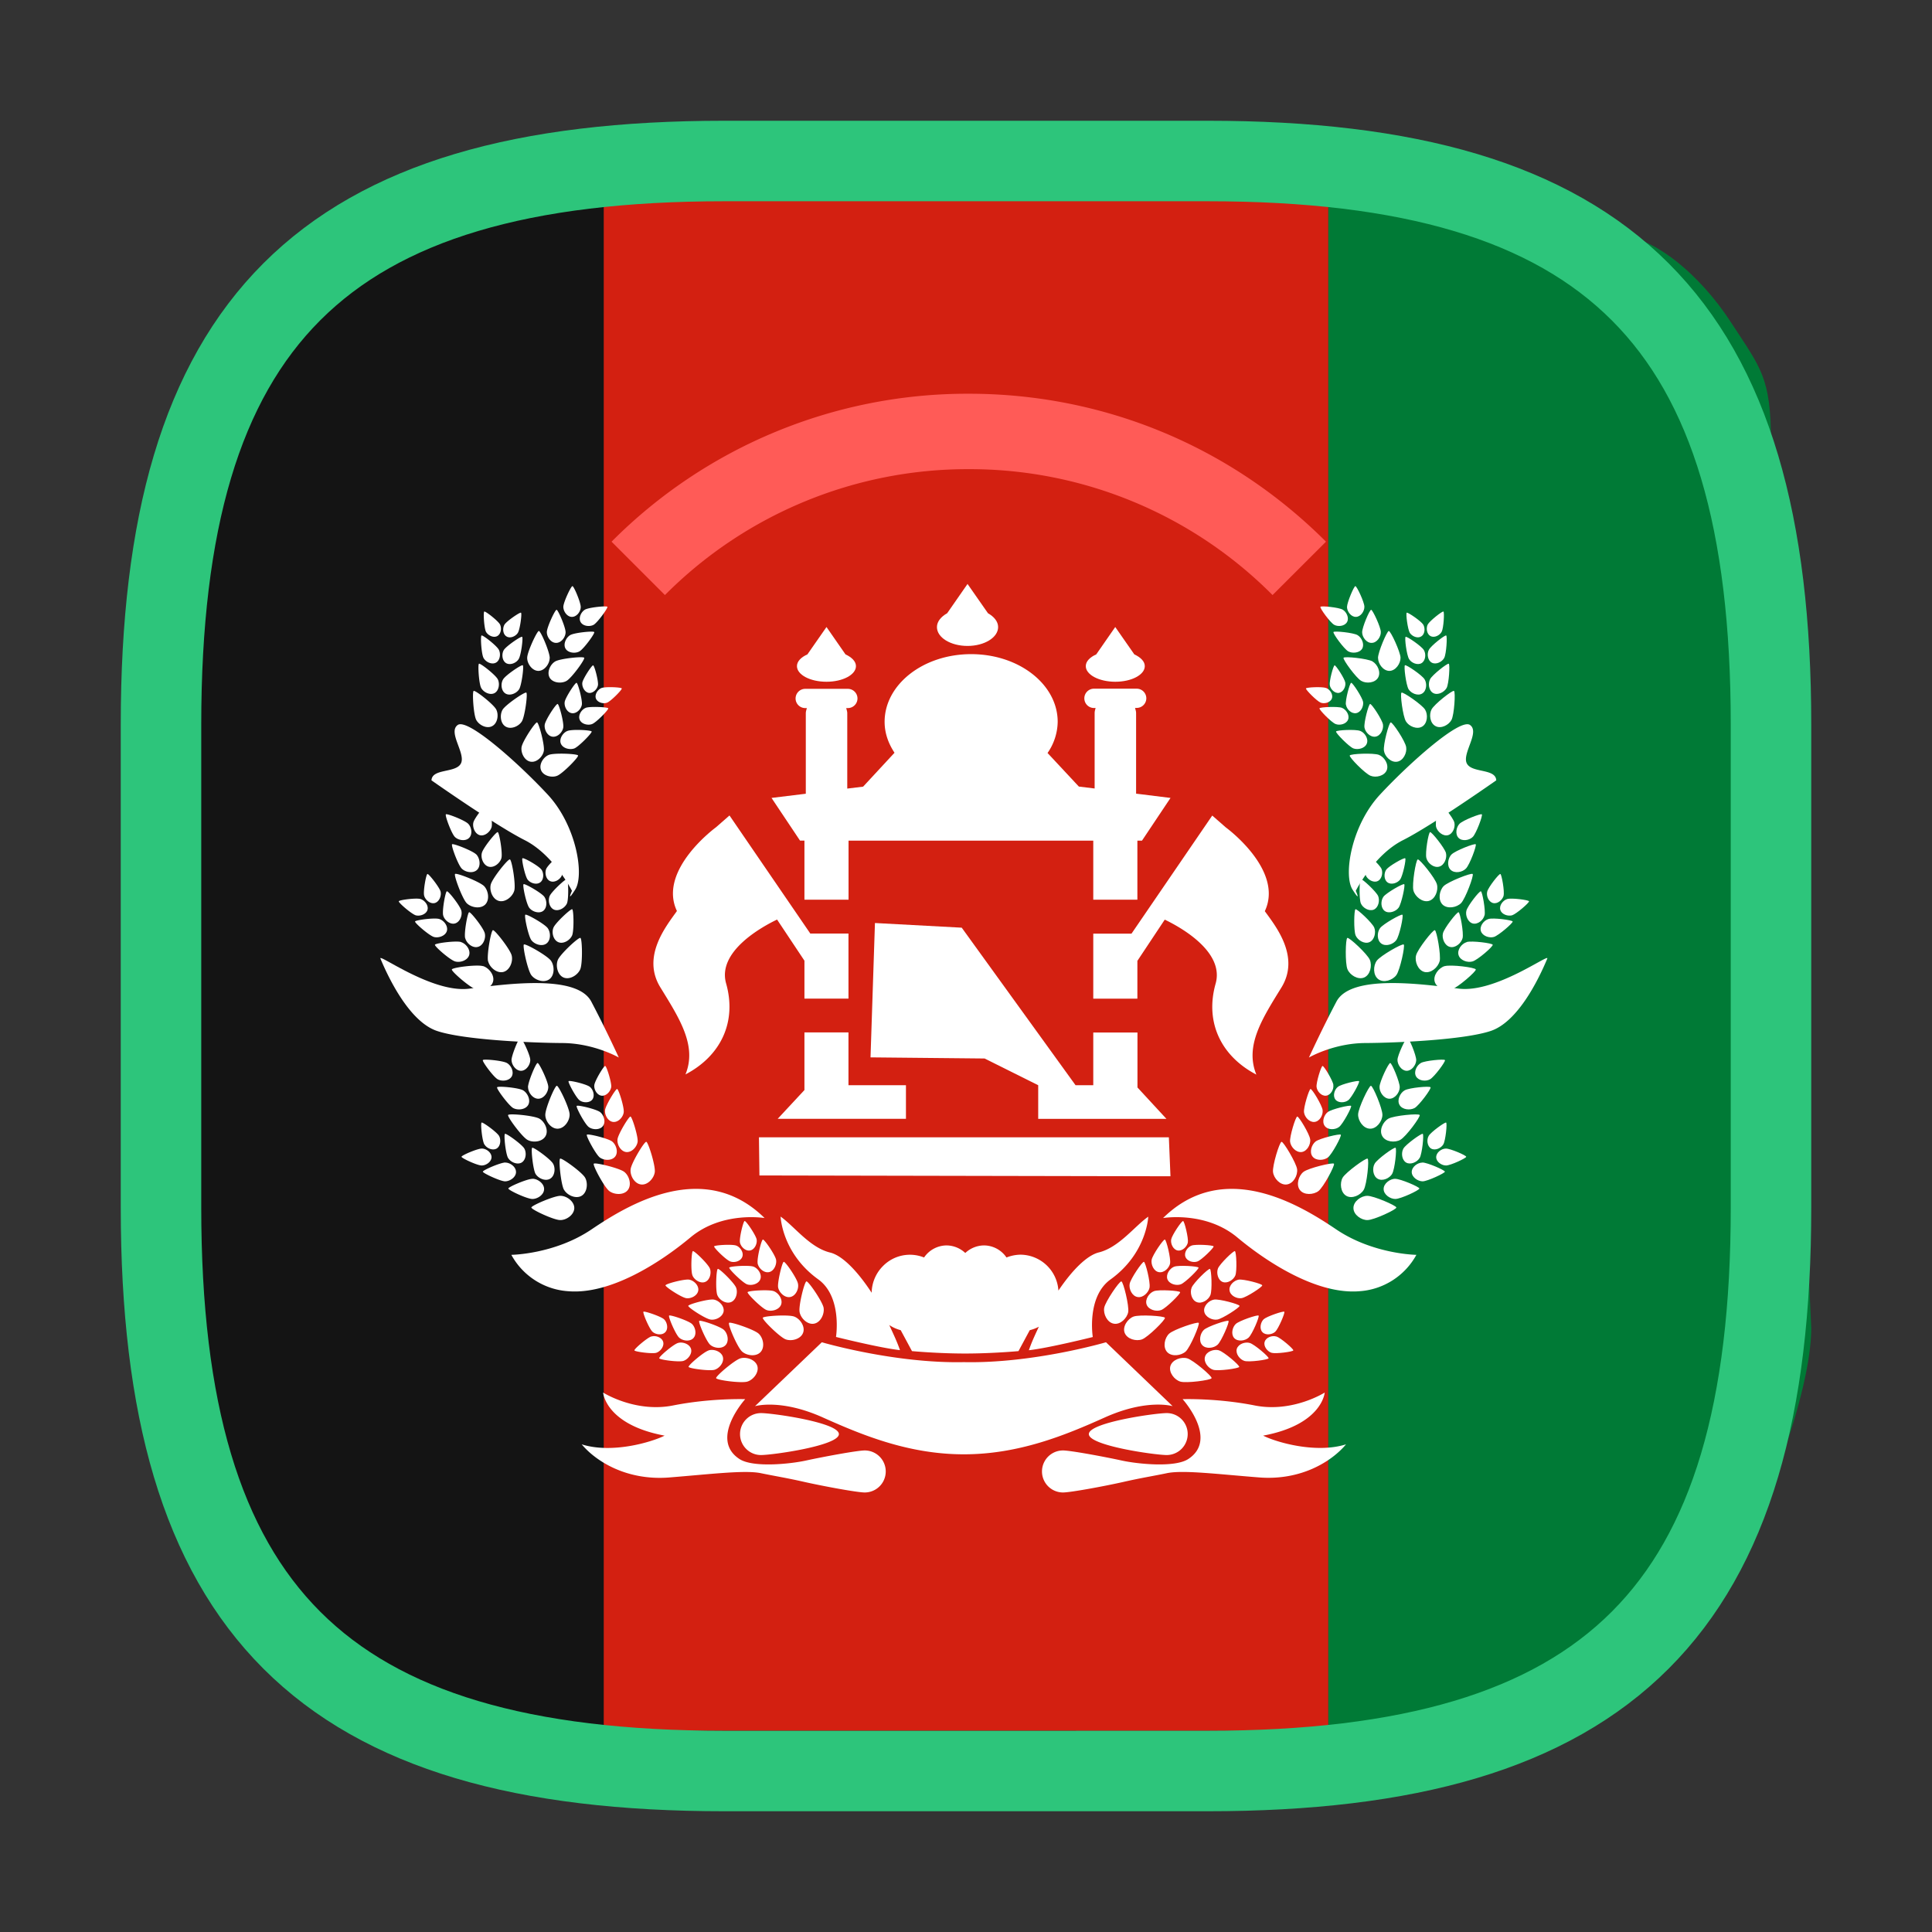 <svg fill="none" xmlns="http://www.w3.org/2000/svg" viewBox="0 0 24 24">
  <rect x="0" y="0" width="24" height="24" fill="#333333" stroke="none"/>
  <path d="M14 18.923c0 .816-.147 1.599-.41 2.176-.261.577-.616.901-.987.901l-7.746-.5c-.37 0-1.452-.923-1.714-1.5S2 17.816 2 17l.5-11c0-.816.38-1.423.643-2 .262-.577 1.915-1.5 2.286-1.5l7.174-.5c.37 0 .726.324.988.901S14 4.261 14 5.077v13.846z" fill="#141414"/>
  <path d="M20 2.901c.53 0 1.125.522 1.5 1.099s.5.684.5 1.5l.5 11c0 .816-.625 2.423-1 3s-1.47 2-2 2l-3 .5V2l3.5.901z" fill="#007A36"/>
  <path d="M7.5 2h9v19.5h-9V2z" fill="#D32011"/>
  <path d="M15.036 16.088c-.024.06-.106.113-.17.087-.065-.025-.087-.12-.063-.18.024-.06.208-.24.227-.232.02.008.03.265.006.325zm.046.056c-.064.01-.134.078-.123.147.011.068.098.112.163.101.063-.01.279-.15.276-.17-.004-.021-.252-.088-.316-.078zm.264-.3c-.023.055-.098.104-.158.081-.059-.023-.08-.112-.058-.168.022-.056.193-.222.21-.215.019.007.028.246.006.301zm.042.052c-.06.01-.125.072-.114.136.01.064.091.104.15.094.06-.01.26-.14.256-.159-.003-.02-.233-.08-.292-.071zm-1.373.403c-.015.077-.098.16-.18.144-.082-.015-.132-.121-.118-.198.014-.076.188-.331.213-.327.025.005.098.305.085.381zm.066.056c-.072.027-.14.124-.11.202.03.078.143.108.216.081.073-.027.293-.244.284-.268-.009-.023-.317-.042-.39-.015zm.2-.363c-.012.064-.082.133-.15.12-.068-.011-.11-.1-.098-.164.012-.064.157-.277.177-.273.02.004.082.254.07.317zm.055.047c-.061.022-.116.103-.092.168.024.064.119.09.18.067.06-.022.243-.203.236-.222-.007-.019-.264-.035-.324-.013zm.2-.347c-.011.06-.076.123-.14.111-.063-.01-.1-.093-.09-.153.01-.059.145-.255.164-.252.019.004.076.235.065.295zm.05.043c-.055.021-.106.096-.084.156.023.06.11.084.167.063.056-.022.225-.189.22-.207-.007-.018-.246-.033-.302-.012zm.17-.301c-.01.053-.069.11-.126.1-.057-.01-.091-.085-.081-.138.01-.053.13-.232.148-.228.017.003.068.213.059.266zm.046.039c-.05.018-.097.086-.076.14.02.056.1.076.15.057.051-.019.205-.17.2-.187-.007-.016-.223-.029-.274-.01zm-.073 1.316c-.057.052-.173.068-.23.007-.057-.062-.032-.177.025-.229.057-.052.35-.151.367-.134.016.018-.105.303-.162.356zm.02.085c-.075-.022-.186.016-.21.095-.023.08.05.172.124.194.075.022.381-.018.388-.043.008-.023-.227-.224-.302-.246zm.377-.17c-.047.044-.144.057-.191.006-.047-.05-.027-.146.02-.19.048-.044.292-.126.306-.111.014.015-.088.251-.135.295zm.017.07c-.063-.018-.155.014-.174.08-.02.067.04.143.102.162.063.018.317-.016.323-.036.006-.02-.19-.187-.251-.205zm.367-.157c-.044.04-.133.053-.178.005-.043-.047-.024-.135.02-.176.044-.04.27-.117.283-.103.013.014-.08.233-.125.274zm.016.066c-.058-.018-.143.012-.162.073-.018.061.038.133.095.15.058.017.294-.014.3-.033.005-.019-.176-.173-.233-.19zm.316-.14c-.04.037-.121.048-.16.005-.04-.042-.023-.123.016-.16.04-.036.245-.105.256-.093.012.013-.073.211-.112.248zm.014.06c-.052-.017-.13.01-.146.066-.017.055.034.12.086.136.052.015.265-.013.27-.03.005-.017-.158-.157-.21-.173zm.257-2.079c.01.077-.046.18-.129.19-.082.01-.161-.077-.17-.154-.01-.077.08-.373.106-.376.024-.003.183.263.193.34zm.08.033c-.061.047-.096.16-.045.226.051.066.168.06.23.013s.208-.32.193-.34c-.016-.019-.316.054-.378.101zm.083-.405c.007.065-.038.15-.107.159-.07.008-.135-.064-.143-.128-.007-.065.068-.31.089-.313.02-.002.153.218.16.282zm.067.028c-.051.04-.08.133-.038.187.043.055.14.05.191.011.051-.04.173-.266.16-.282-.012-.016-.262.045-.313.084zm.087-.39c.008.059-.035.14-.1.147-.064.007-.124-.06-.131-.12-.008-.059.063-.287.081-.289.02-.002.143.202.15.262zm.063.025c-.048.037-.075.123-.035.174.04.051.13.047.177.01.047-.036.16-.246.149-.261-.012-.015-.244.04-.291.077zm.07-.337c.008.054-.031.126-.09.133-.057.007-.112-.054-.118-.108-.007-.054.057-.26.074-.261.017-.004.129.182.135.236zm.057.023c-.043.033-.067.112-.031.158.035.045.117.042.16.008.043-.033.145-.223.134-.236-.01-.014-.22.036-.263.07zm.321 1.279c-.039.067-.145.117-.217.075-.072-.042-.083-.16-.045-.226.04-.067.29-.249.31-.236.022.012-.009.32-.048.387zm.044.075c-.078 0-.174.07-.172.153.001.083.098.15.175.148.078 0 .359-.13.358-.156 0-.024-.283-.146-.361-.145zm.31-.274c-.033.056-.121.097-.181.062-.06-.034-.07-.132-.037-.188.032-.056.24-.207.259-.197.018.011-.009.267-.042.323zm.036.062c-.064.001-.144.059-.143.128 0 .069.082.124.146.123.065 0 .298-.108.298-.13 0-.02-.236-.121-.3-.12zm.305-.26c-.03.053-.113.09-.168.059-.056-.033-.064-.123-.034-.175.03-.051.223-.191.24-.182.017.01-.008.247-.038.299zm.034.059c-.06 0-.133.053-.133.118.001.064.076.115.136.115.06-.001.276-.102.276-.12 0-.019-.219-.114-.279-.114zm.26-.227c-.027.047-.1.082-.152.053-.05-.03-.058-.112-.03-.158.026-.046.201-.173.216-.165.016.008-.007.223-.034.27zm.031.053c-.054 0-.12.048-.12.107 0 .058.068.104.123.103.055 0 .25-.091.25-.108 0-.018-.198-.103-.253-.102zm-.788-.417c-.002.078-.072.173-.155.17-.084-.002-.149-.1-.147-.177.001-.077.134-.356.159-.356.025 0 .145.285.143.363zm.075.045c-.068.038-.119.144-.077.217.04.073.157.085.225.046.069-.038.252-.286.24-.308-.012-.022-.32.007-.388.045zm.14-.389c-.001.065-.06.143-.129.142-.07-.002-.124-.083-.122-.148.001-.064.112-.297.133-.296.02 0 .12.238.118.302zm.062.037c-.057.032-.099.12-.065.181s.131.07.188.039c.056-.032.209-.239.198-.257-.009-.019-.264.005-.321.037zm.143-.374c-.002.06-.056.133-.12.132-.064-.002-.114-.077-.113-.137.002-.06.104-.275.123-.275.02 0 .111.22.11.28zm.058.035c-.053.029-.092.11-.06.167.033.056.122.065.174.035.053-.03.195-.221.185-.238-.01-.016-.248.006-.3.036zm-.634-1.281c.03.072.005.187-.071.219-.077.032-.177-.03-.207-.102-.031-.072-.025-.38-.002-.39.023-.01.25.201.28.273zm.086.01c-.046.063-.048.18.019.23.067.05.178.012.224-.051.046-.063.111-.365.092-.38-.02-.015-.288.138-.335.201zm-.032-.412c.025.059.004.155-.06.182-.063.027-.146-.025-.171-.084-.025-.06-.02-.316-.002-.325.02-.008.208.168.233.227zm.072.008c-.038.053-.04.15.016.191.056.041.148.01.186-.042.039-.052.093-.303.076-.316-.016-.011-.24.115-.278.167zm-.023-.399c.023.056.004.144-.055.169-.06.024-.137-.023-.16-.078-.023-.056-.019-.293 0-.301.017-.007.191.155.215.21zm.066.008c-.035.048-.037.138.015.177.051.038.138.008.173-.04.035-.048.085-.28.07-.292-.015-.012-.222.107-.258.155zm-.024-.345c.02.05.003.13-.05.152-.053.023-.123-.02-.145-.07-.02-.05-.017-.265 0-.272.016-.007.174.14.195.19zm.06.007c-.032.043-.033.126.014.16.047.035.124.009.157-.035.032-.043.078-.254.063-.264-.014-.012-.201.095-.234.139zm.661 1.14c-.019.076-.108.153-.188.133-.08-.02-.124-.13-.104-.206.018-.075.209-.319.233-.313.024.007.078.311.06.387zm.063.06c-.074.023-.147.116-.123.196.024.08.136.117.21.094.074-.022.308-.225.3-.248-.005-.025-.312-.064-.387-.041zm.223-.348c-.016.063-.09.127-.157.11-.067-.016-.103-.108-.087-.17.016-.064.174-.266.194-.261.02.005.065.258.05.321zm.052.05c-.063.018-.123.095-.102.162.02.066.112.097.174.078.063-.018.257-.186.25-.207-.005-.02-.26-.052-.322-.034zm.22-.333c-.013.058-.082.117-.145.102-.062-.016-.095-.1-.08-.159.014-.058.16-.246.18-.241.018.004.06.239.046.298zm.05.046c-.058.017-.114.088-.095.15.019.061.104.09.162.073.058-.018.238-.173.233-.192-.006-.018-.243-.049-.3-.031zm.188-.29c-.014.052-.075.106-.131.092-.057-.014-.087-.09-.073-.143.013-.053.146-.223.163-.218.016.003.054.216.04.269zm.044.042c-.052.016-.103.08-.085.136.016.055.094.081.146.066.052-.016.215-.157.21-.174-.005-.017-.22-.044-.27-.028zm-.873-.182c.02.074-.02.185-.102.206-.08.02-.17-.055-.19-.13-.02-.075.03-.38.054-.386.024-.006.219.234.238.31zm.084.021c-.055.056-.073.171-.014.23.06.058.175.037.23-.018.054-.056.162-.345.144-.362-.017-.018-.305.096-.36.15zm.028-.412c.016.063-.018.153-.085.171-.067.018-.142-.044-.158-.107-.017-.064.025-.317.046-.322.02-.005.18.196.197.258zm.07.018c-.046.047-.062.143-.012.192.05.049.145.031.19-.015.047-.047.136-.287.122-.302-.015-.014-.255.08-.3.126zm.034-.398c.015.058-.016.143-.079.16-.062.016-.13-.043-.147-.101-.015-.058.024-.293.042-.299.02-.004.168.182.184.24zm.065.018c-.042.042-.057.131-.012.176.046.045.135.03.177-.013.042-.043.126-.266.112-.28-.013-.013-.235.074-.277.117zm-1.002-.856c.067.026.126.117.098.19-.029.072-.134.097-.201.07-.068-.026-.268-.23-.259-.252.008-.022.294-.034.362-.008zm.063-.051c.01.071.087.149.164.136.076-.012.124-.11.112-.181-.01-.072-.168-.31-.192-.307-.023.004-.096.28-.084.352zm-.294-.246c.055.021.105.097.081.157-.023.06-.111.081-.167.06-.055-.022-.223-.193-.215-.21.007-.018.245-.03.3-.007zm.052-.042c.01.059.073.123.137.113.063-.01.102-.091.093-.15-.009-.06-.14-.259-.16-.256-.019.003-.08.234-.07.293zm-.28-.245c.052.02.099.091.076.147-.022.055-.103.075-.155.054-.052-.02-.206-.178-.2-.195.007-.016.228-.026.28-.006zm.05-.039c.008.055.067.115.126.105.06-.01.095-.085.087-.14-.01-.055-.13-.24-.148-.237-.019.004-.075.218-.066.272zm-.245-.207c.047.018.089.081.07.131-.02.05-.094.069-.14.05-.047-.019-.188-.161-.182-.176.006-.015.205-.024.252-.005zm.044-.036c.008.05.061.105.115.096.053-.01.086-.078.078-.127-.008-.05-.117-.217-.133-.215-.017.003-.068.197-.06.246zm1.184.304c.038.062.03.17-.035.21-.066.041-.166-.002-.203-.064-.038-.061-.075-.345-.055-.357.02-.012.255.15.293.211zm.08-.002c-.033.063-.02.171.05.207.067.037.164-.013.198-.077.034-.063.052-.35.031-.36-.02-.012-.245.165-.279.23zm-.086-.374c.032.051.026.142-.03.176-.054.034-.137-.002-.169-.053-.031-.051-.062-.288-.045-.298.016-.01.213.123.244.175zm.068-.002c-.028.053-.017.143.04.173s.137-.012.166-.065c.028-.053.043-.291.026-.3-.017-.009-.205.139-.232.192zm-.078-.363c.03.047.024.131-.027.163-.05.031-.128-.002-.156-.05-.03-.047-.058-.266-.043-.276.015-.01.197.115.226.163zm.063-.002c-.027.05-.015.133.037.16.053.028.128-.01.154-.06.026-.05.04-.27.024-.278-.016-.008-.19.128-.215.178zm-.07-.313c.026.043.022.119-.025.147-.046.029-.115-.002-.142-.045-.026-.043-.052-.241-.038-.25.014-.008.179.105.205.148zm.056-.002c-.023.045-.013.12.035.145.048.025.115-.01.138-.054.024-.044.036-.244.022-.251-.014-.008-.17.115-.195.16zm-.687.459c.063.036.109.134.07.202-.038.066-.146.077-.209.04-.063-.035-.231-.266-.22-.287.011-.02.296.009.36.045zm.07-.041c0 .071.064.16.142.159.077-.002.138-.092.137-.164-.002-.072-.122-.332-.146-.332-.022.001-.135.264-.134.337zm-.256-.286c.052.03.09.112.059.168-.032.055-.122.063-.174.034-.052-.03-.193-.222-.183-.24.01-.016.246.008.298.038zm.058-.035c0 .06.054.134.118.132.065 0 .116-.075.114-.135 0-.06-.102-.277-.12-.276-.02 0-.113.22-.112.28zm-.242-.281c.048.028.084.103.054.155-.03.052-.113.06-.16.033-.049-.028-.18-.207-.17-.223.009-.015.228.007.276.035zm.054-.032c.001.055.05.123.11.122.06 0 .107-.07.106-.126 0-.056-.094-.256-.112-.256-.018 0-.104.204-.104.26z" fill="#fff"/>
  <path d="M17.595 15.588s-.537-.006-.996-.316c-.459-.31-1.399-.88-2.151-.141 0 0 .525-.089.92.239.394.329 1.005.713 1.52.67a.873.873 0 00.707-.452z" fill="#fff"/>
  <path d="M8.26 7.392l-.663-.663a6.234 6.234 0 014.437-1.838c1.677 0 3.252.653 4.438 1.838l-.664.663a5.303 5.303 0 00-3.774-1.564A5.305 5.305 0 008.26 7.392z" fill="#FF5B57"/>
  <path d="M9.434 14.602l-.006-.474h5.092l.02.484-5.106-.01zm5.106-4.69l-.427-.053V8.858c0-.023-.008-.043-.013-.064h.02a.12.12 0 00.12-.119.12.12 0 00-.12-.12h-.53a.12.12 0 00-.12.12.12.12 0 00.12.12h.02c-.005.02-.012.04-.012.063v.937l-.196-.024-.389-.417a.694.694 0 00.126-.387c0-.465-.481-.841-1.075-.841s-1.075.376-1.075.841c0 .14.047.269.123.384l-.39.421-.197.024V8.86c0-.023-.008-.043-.013-.064h.02a.12.12 0 00.12-.12.12.12 0 00-.12-.119h-.53a.12.12 0 00-.119.12.12.12 0 00.12.119h.02c-.005.021-.013.041-.013.064v1l-.426.052.354.53h.055v.734h.548v-.733h3.04v.733h.548v-.733h.057l.354-.53z" fill="#fff"/>
  <path d="M13.855 8.469c.202 0 .366-.087.366-.194 0-.059-.052-.11-.13-.146l-.237-.34-.236.34c-.078.035-.13.086-.13.146 0 .107.165.194.367.194zm-1.836-.445c.21 0 .38-.105.38-.234 0-.069-.05-.129-.126-.172l-.254-.364-.253.364c-.077.043-.127.104-.127.172 0 .13.17.234.38.234zm-1.752.445c.202 0 .366-.087.366-.194 0-.059-.052-.11-.13-.146l-.236-.34-.237.34c-.078.035-.13.086-.13.146 0 .107.164.194.367.194zm4.223 5.43l-.36-.39v-.683h-.549v.655h-.22l-1.414-1.957-1.078-.058-.055 1.669 1.417.014.666.332v.418h1.593z" fill="#fff"/>
  <path d="M10.54 12.825h-.547v.716l-.332.357h1.593v-.417h-.714v-.656zM9.062 10.13l-.168.147s-.727.53-.485 1.04c-.135.19-.441.566-.206.948.235.383.459.724.312 1.082.44-.23.64-.653.505-1.13-.113-.399.448-.705.633-.794l.34.511v.471h.547v-.808h-.474L9.062 10.13zm6.65 1.189c.242-.512-.485-1.041-.485-1.041l-.168-.147-1.003 1.467h-.475v.808h.548v-.47l.34-.512c.184.088.745.394.632.795-.135.476.065.9.506 1.13-.147-.36.076-.7.312-1.083.234-.383-.072-.76-.207-.947zm-.958 6.496a.261.261 0 01-.26.26c-.145 0-.968-.116-.968-.26 0-.144.823-.261.967-.261a.26.26 0 01.261.26z" fill="#fff"/>
  <path d="M15.691 17.834c.736-.137.765-.535.765-.535s-.4.254-.87.16c-.47-.093-.895-.078-.895-.078s.448.496.071.743c-.166.11-.628.063-.829.019-.2-.044-.633-.125-.728-.125a.26.26 0 100 .522c.096 0 .524-.08.746-.13.223-.051.38-.075.546-.11.2-.041.619.012 1.142.053.524.042.906-.2 1.082-.411-.371.117-.86-.023-1.03-.108zm3.53-5.926c.03-.071-.642.43-1.1.373-.458-.056-1.339-.181-1.519.161-.18.341-.342.695-.342.695s.305-.178.7-.18c.397-.002 1.23-.04 1.558-.15.33-.11.586-.618.703-.899zm-.634-2.215c-.008-.15-.305-.087-.366-.21-.061-.124.166-.388.04-.477-.125-.089-.764.483-1.12.867-.355.384-.454.996-.34 1.177.114.18.041.016.041.016s.225-.447.586-.629c.36-.181 1.16-.744 1.16-.744zm-9.676 6.395c.024.06.105.113.17.087.064-.025.087-.12.063-.18-.024-.06-.208-.24-.227-.232-.02.008-.03.265-.006.325zm-.045.056c.063.01.134.078.123.147-.012.068-.099.112-.163.101-.065-.01-.279-.15-.276-.17.004-.021.252-.088.316-.078zm-.264-.3c.022.055.098.104.157.081.06-.023.081-.112.059-.168-.023-.056-.193-.222-.211-.215-.018.007-.028.246-.005.301zm-.042.052c.059.01.124.072.114.136-.01.064-.092.104-.151.094-.06-.01-.259-.14-.256-.159.003-.02.233-.08.293-.071zm1.373.403c.014.077.098.16.18.144.082-.015.131-.121.118-.198-.014-.076-.188-.331-.213-.327-.025.005-.1.305-.085.381zm-.067.056c.073.027.14.124.11.202-.029.078-.142.108-.216.081-.072-.027-.293-.244-.284-.268.008-.023.317-.042.39-.015zm-.2-.363c.012.064.082.133.15.12.068-.012.11-.1.097-.164-.01-.064-.156-.277-.177-.273-.02.004-.08.254-.07.317zm-.055.047c.061.022.116.103.092.168-.024.064-.119.09-.18.067-.06-.022-.243-.203-.236-.222.007-.019.263-.035.324-.013zm-.2-.347c.011.06.076.123.14.111.062-.01.1-.093.09-.153-.01-.059-.145-.255-.164-.252-.019.004-.076.235-.065.295zm-.05.043c.056.021.107.096.084.156-.022.06-.11.084-.166.063-.056-.022-.226-.189-.22-.207.008-.018.245-.033.302-.012zm-.169-.301c.01.053.068.11.125.1.057-.01.092-.085.082-.138-.01-.053-.131-.232-.149-.228-.017.003-.068.213-.058.266zm-.047.039c.05.018.097.086.076.14-.02.056-.1.076-.15.057-.052-.019-.205-.17-.2-.187.008-.016.223-.029.274-.01zm.073 1.316c.057.052.173.068.23.007.057-.062.033-.177-.024-.229-.057-.052-.35-.151-.367-.134-.018.02.103.303.161.356zm-.02.085c.075-.022.186.016.21.095.023.08-.05.172-.125.194-.075.022-.38-.018-.387-.043-.007-.024.228-.224.302-.246zm-.377-.17c.048.044.144.057.192.006.047-.05.027-.146-.021-.19-.048-.044-.291-.126-.306-.111-.014.015.087.251.135.295zm-.016.07c.062-.018.154.014.174.08.02.067-.04.143-.103.162-.062.018-.316-.016-.322-.036-.006-.02.189-.187.251-.205zm-.368-.157c.044.04.133.053.177.005.044-.047.025-.135-.019-.176-.044-.04-.27-.117-.283-.103-.013.014.08.233.125.274zm-.015.066c.057-.018.143.012.162.073.018.061-.039.133-.096.15-.057.017-.294-.014-.299-.033-.005-.019.175-.173.233-.19zm-.317-.14c.04.037.121.048.16.005.04-.042.023-.123-.017-.16-.04-.036-.244-.105-.255-.093-.012.013.072.211.112.248zm-.013.06c.051-.017.13.01.146.066.016.055-.035.12-.086.136-.052.015-.266-.013-.271-.03-.005-.017.158-.157.21-.173zm-.258-2.079c-.01.077.046.18.13.19.082.01.16-.077.17-.154.01-.077-.081-.373-.106-.376-.025-.003-.185.263-.194.34zm-.08.033c.062.047.096.16.045.226-.05.066-.168.06-.23.013s-.208-.32-.193-.34c.016-.019.316.054.378.101zm-.083-.405c-.008.065.038.15.107.159.07.008.134-.064.143-.128.007-.065-.069-.31-.089-.313-.02-.002-.153.218-.161.282zm-.067.028c.051.04.08.133.038.187-.043.055-.14.05-.192.011-.05-.04-.172-.266-.16-.282.013-.016.263.045.314.084zm-.088-.39c-.007.059.036.14.1.147.065.007.125-.06.132-.12.008-.059-.063-.287-.082-.289-.018-.002-.142.202-.15.262zm-.061.025c.047.037.074.123.034.174-.039.051-.13.047-.177.01-.047-.036-.16-.246-.148-.261.012-.015.243.04.291.077zm-.072-.337c-.007.054.032.126.09.133.058.007.112-.054.12-.108.006-.054-.058-.26-.075-.261-.017-.004-.128.182-.135.236zm-.056.023c.042.033.066.112.031.158-.035.045-.118.042-.16.008-.043-.033-.145-.223-.135-.236.011-.014.221.036.264.07zm-.32 1.279c.038.067.145.117.217.075.072-.042.082-.16.044-.226-.038-.067-.29-.249-.31-.236-.021.012.01.32.048.387zm-.045.075c.078 0 .173.07.172.153-.002.083-.098.15-.176.148-.078 0-.358-.13-.357-.156 0-.024.283-.146.361-.145zm-.31-.274c.033.056.121.097.181.062.06-.034.07-.132.037-.188-.032-.056-.24-.207-.259-.197-.017.011.01.267.041.323zm-.036.062c.064.001.144.059.143.128 0 .07-.082.124-.146.123-.065 0-.298-.108-.298-.13 0-.02.236-.121.3-.12zm-.305-.26c.03.053.113.09.168.059.056-.033.064-.123.034-.175-.03-.051-.223-.191-.24-.182-.017.01.008.247.038.299zm-.034.059c.06 0 .134.053.133.118 0 .064-.076.115-.136.115-.06-.001-.276-.102-.276-.12 0-.019.22-.114.28-.114zm-.26-.227c.026.047.1.082.152.053.05-.03.057-.112.03-.158-.027-.046-.201-.173-.216-.165-.016.008.006.223.033.27zm-.031.053c.054 0 .12.048.12.107-.001.058-.069.104-.123.103-.055 0-.25-.091-.25-.108 0-.018.199-.103.253-.102zm.788-.417c.001.078.072.173.155.17.083-.002.149-.1.147-.177-.001-.077-.134-.356-.159-.356-.025 0-.145.285-.143.363zm-.074.045c.067.038.118.144.077.217-.041.073-.158.085-.226.046-.067-.038-.251-.286-.239-.308.012-.022.32.007.388.045zm-.14-.389c.001.065.059.143.128.142.07-.002.124-.083.123-.148-.002-.064-.112-.297-.133-.296-.021 0-.12.238-.119.302zm-.063.037c.056.032.098.12.065.181-.034.061-.132.07-.188.039-.056-.033-.209-.239-.199-.257.01-.019.266.005.322.037zm-.142-.374c.001.06.055.133.119.132.064-.002.115-.077.113-.137-.001-.06-.103-.275-.123-.275-.019 0-.11.22-.11.28zm-.058.035c.052.029.091.11.06.167-.033.056-.122.065-.175.035-.052-.029-.194-.221-.184-.238.01-.016.246.006.299.036zm.633-1.281c-.03.072-.005.187.071.219.077.032.176-.03.207-.102s.025-.38.002-.39c-.024-.01-.25.201-.28.273zm-.086.01c.045.063.048.18-.019.23-.068.05-.179.012-.225-.051-.046-.063-.111-.365-.092-.38.02-.015.29.138.336.201zm.032-.412c-.026.059-.005.155.06.182.063.027.146-.025.171-.084.025-.06.02-.316.001-.325-.018-.008-.207.168-.232.227zm-.072.008c.038.053.04.15-.016.191-.056.041-.148.01-.187-.042-.038-.052-.092-.303-.075-.316.016-.012.24.115.278.167zm.024-.399c-.023.056-.005.144.055.169.059.024.136-.023.16-.078.023-.056.018-.293 0-.301-.017-.007-.192.155-.215.21zm-.067.008c.035.048.038.138-.014.177-.052.038-.138.008-.173-.04-.036-.048-.086-.28-.07-.292.014-.012.221.107.257.155zm.024-.345c-.02.05-.004.13.05.152.053.023.123-.02.144-.07.021-.05.018-.265.001-.272-.016-.007-.174.14-.195.19zm-.06.007c.032.043.033.126-.014.16-.047.035-.125.009-.157-.035-.032-.043-.078-.254-.064-.264.015-.012.203.095.234.139zm-.661 1.14c.018.076.108.153.188.133.081-.02.124-.13.104-.206-.019-.075-.209-.319-.233-.313-.024.007-.078.311-.06.387zm-.063.06c.074.023.147.116.123.196-.024.08-.136.117-.21.094-.075-.022-.309-.225-.301-.248.007-.025.313-.064.388-.041zm-.222-.348c.015.063.089.127.156.11.068-.016.103-.108.087-.17-.015-.064-.174-.266-.194-.261-.02.005-.065.258-.05.321zm-.053.05c.062.018.122.095.102.162-.02.066-.112.097-.175.078-.062-.018-.256-.186-.25-.207.006-.02.261-.052.323-.034zm-.221-.333c.014.058.083.117.145.102.063-.016.096-.1.081-.159-.014-.058-.16-.246-.18-.241-.018.004-.06.239-.046.298zm-.049.046c.058.017.113.088.095.15-.019.061-.105.09-.162.073-.058-.018-.238-.173-.233-.192.006-.018.242-.049.3-.031zm-.187-.29c.013.052.075.106.131.092.056-.014.086-.09.073-.143-.014-.053-.147-.223-.163-.218-.017.003-.055.216-.041.269zm-.045.042c.052.016.103.08.086.136-.017.055-.095.081-.146.066-.052-.016-.216-.157-.21-.174.004-.017.218-.044.27-.028zm.873-.182c-.02.074.02.185.102.206.08.02.17-.055.19-.13.02-.075-.03-.38-.055-.386-.024-.007-.217.234-.237.31zm-.084.021c.054.056.073.171.014.23-.06.058-.175.037-.23-.018-.054-.056-.162-.345-.144-.362.018-.018.305.096.36.15zm-.027-.412c-.017.063.018.153.084.171.067.018.142-.044.159-.107.016-.064-.026-.317-.046-.322-.02-.005-.182.196-.197.258zm-.07.018c.045.047.06.143.011.192-.05.049-.145.031-.191-.015-.046-.047-.135-.287-.12-.302.013-.014.254.08.3.126zm-.035-.398c-.015.058.017.143.08.16.061.016.13-.043.146-.101.015-.058-.024-.293-.042-.299-.02-.004-.169.182-.184.24zm-.065.018c.042.042.057.131.011.176-.045.045-.135.03-.177-.013-.042-.043-.125-.266-.111-.28.013-.013.235.074.277.117zm1.003-.856c-.068.026-.127.117-.098.19.028.072.134.097.2.07.067-.026.268-.23.26-.252-.009-.022-.295-.034-.362-.008zm-.063-.051c-.011.071-.088.149-.164.136-.077-.012-.124-.11-.113-.181.011-.072.169-.31.192-.307.023.004.096.28.085.352zm.293-.246c-.055.021-.106.097-.082.157.024.06.112.081.168.06.055-.022.222-.193.215-.21-.007-.018-.245-.03-.3-.007zm-.052-.042c-.01.059-.072.123-.136.113-.064-.01-.103-.091-.094-.15.01-.06.14-.259.16-.256.019.003.08.234.07.293zm.28-.245c-.052.02-.099.091-.076.147.022.055.103.075.155.054.052-.02.206-.178.2-.195-.007-.016-.228-.026-.28-.006zm-.049-.039c-.009.055-.067.115-.126.105-.06-.01-.096-.085-.087-.14.009-.055.13-.24.147-.237.018.004.075.218.066.272zm.244-.207c-.046.018-.088.081-.069.131.02.05.094.069.14.05.047-.019.187-.161.181-.176-.006-.015-.205-.024-.252-.005zm-.044-.036c-.008.05-.062.105-.115.096-.053-.01-.086-.078-.079-.127.008-.05.118-.217.134-.215.017.003.068.197.06.246zm-1.184.304c-.037.062-.03.17.036.21.066.041.165-.002.203-.064.037-.061.075-.345.055-.357-.02-.012-.256.15-.294.211zm-.08-.002c.033.063.019.171-.05.207-.068.037-.164-.013-.198-.077-.034-.063-.052-.35-.032-.36.02-.012.246.165.28.23zm.086-.374c-.032.051-.026.142.029.176s.138-.002.17-.053c.031-.051.062-.288.045-.298-.016-.01-.213.123-.244.175zm-.067-.002c.028.053.016.143-.04.173-.058.03-.138-.012-.166-.065-.028-.053-.043-.291-.027-.3.018-.009.205.139.233.192zm.076-.363c-.029.047-.024.131.027.163.051.031.129-.002.157-.05.03-.047.058-.266.043-.276-.015-.01-.197.115-.227.163zm-.062-.002c.026.05.015.133-.037.16-.053.028-.128-.01-.154-.06-.026-.05-.04-.27-.024-.278.016-.008.19.128.215.178zm.07-.313c-.026.043-.022.119.025.147.046.029.115-.002.141-.045.027-.043.053-.241.039-.25-.014-.008-.179.105-.205.148zm-.056-.002c.023.045.013.12-.035.145-.048.025-.115-.01-.139-.054-.023-.044-.036-.244-.021-.251.014-.008.171.115.195.16zm.687.459c-.063.036-.108.134-.07.202.038.066.147.077.21.04.062-.035.231-.266.219-.287-.011-.02-.296.009-.359.045zm-.07-.041c0 .071-.065.16-.142.159-.077-.002-.139-.092-.137-.164.001-.072.122-.332.145-.332.024.001.136.264.135.337zm.256-.286c-.052.03-.091.112-.059.168.032.055.122.064.174.034.052-.03.193-.222.183-.239-.009-.017-.247.007-.298.037zm-.058-.035c0 .06-.054.134-.119.132-.064 0-.115-.075-.114-.135.001-.06.102-.277.121-.276.019 0 .113.22.112.28zm.241-.281c-.048.028-.084.103-.054.155.03.052.114.06.162.033.048-.028.178-.207.17-.223-.009-.015-.23.007-.278.035zm-.053-.032c0 .055-.05.123-.11.122-.06 0-.107-.07-.106-.126.001-.056.095-.256.113-.256.018 0 .104.204.103.26z" fill="#fff"/>
  <path d="M6.352 15.588s.537-.006.996-.316c.459-.31 1.399-.88 2.15-.141 0 0-.524-.089-.919.239-.394.329-1.005.713-1.52.67a.87.87 0 01-.707-.452zm7.387 1.086s-.9.265-1.765.247c-.865.018-1.765-.247-1.765-.247l-.83.794s.319-.096.847.142c.495.222 1.068.456 1.747.456s1.253-.234 1.747-.456c.53-.239.847-.142.847-.142l-.828-.794z" fill="#fff"/>
  <path d="M9.193 17.815c0 .144.117.26.26.26.145 0 .968-.116.968-.26 0-.144-.823-.261-.967-.261a.261.261 0 00-.261.26z" fill="#fff"/>
  <path d="M8.256 17.834c-.735-.137-.764-.535-.764-.535s.4.254.87.16c.47-.093.895-.078.895-.078s-.448.496-.072.743c.167.11.628.063.829.019.201-.044.634-.125.728-.125a.261.261 0 010 .522c-.096 0-.523-.08-.746-.13-.223-.051-.379-.075-.546-.11-.2-.04-.618.012-1.141.054-.524.04-.906-.2-1.083-.412.37.118.859-.023 1.03-.108zm-3.53-5.926c-.03-.071.642.43 1.1.374.458-.057 1.339-.182 1.519.16.18.341.342.695.342.695s-.305-.177-.7-.18c-.397-.002-1.23-.04-1.558-.15-.329-.11-.586-.618-.703-.899zm.634-2.215c.008-.15.305-.087.366-.21.062-.124-.166-.387-.04-.477.125-.089.764.483 1.12.867.355.384.454.996.34 1.177-.114.18-.041.016-.041.016s-.225-.446-.586-.629c-.36-.181-1.16-.744-1.16-.744zm8.29 5.865c-.147.036-.33.219-.502.474a.476.476 0 00-.473-.446.49.49 0 00-.172.035.34.34 0 00-.278-.15.345.345 0 00-.234.094.345.345 0 00-.234-.094.342.342 0 00-.278.15.469.469 0 00-.508.104.48.48 0 00-.143.334c-.176-.269-.365-.464-.518-.5-.251-.062-.445-.327-.613-.446 0 0 .016.455.468.78.3.217.22.715.22.715s.547.137.795.164c-.038-.11-.087-.21-.133-.312a.46.46 0 00.142.064l.14.26s.32.03.66.03.663-.03.663-.03l.14-.26a.48.48 0 00.113-.043c-.044.095-.089.189-.124.292.246-.027.794-.164.794-.164s-.08-.499.22-.715c.452-.325.469-.78.469-.78-.168.117-.363.382-.614.444z" fill="#fff"/>
  <path d="M9 22h6c5 0 7-2 7-7V9c0-5-2-7-7-7H9C4 2 2 4 2 9v6c0 5 2 7 7 7z" stroke="#2DC57B" stroke-linecap="round" stroke-linejoin="round"/>
</svg>
